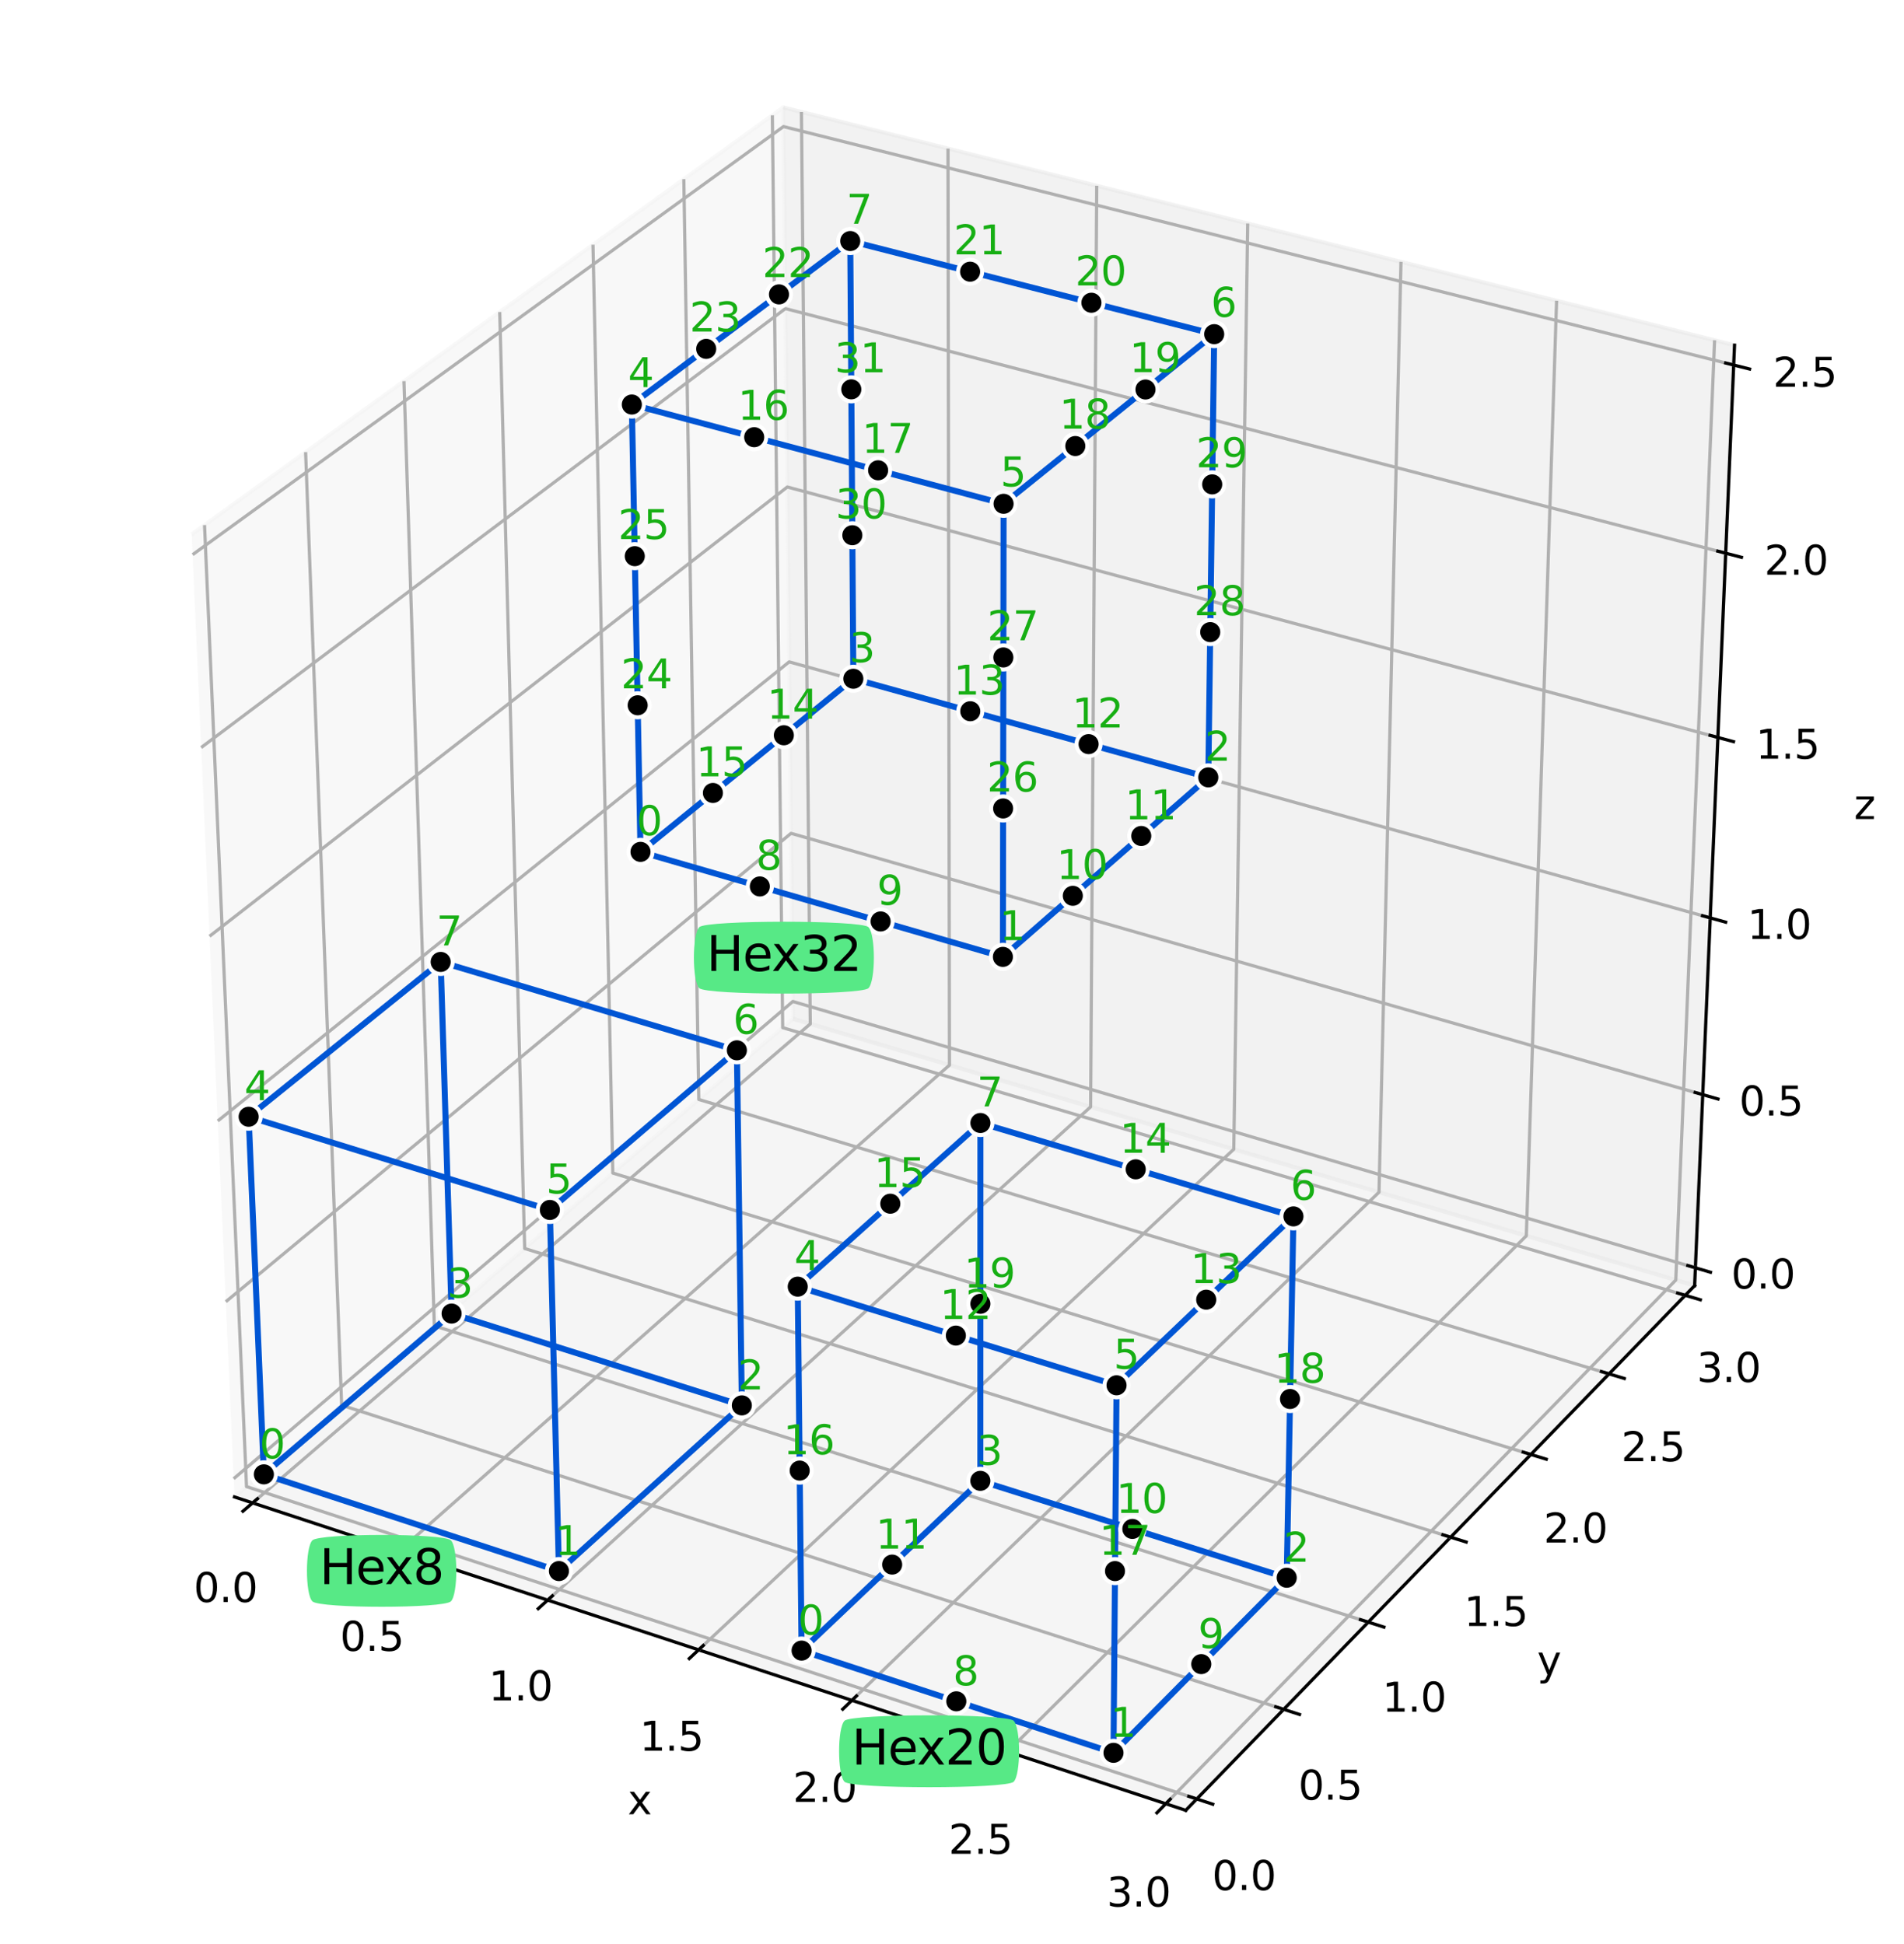 <?xml version="1.0" encoding="utf-8" standalone="no"?>
<!DOCTYPE svg PUBLIC "-//W3C//DTD SVG 1.1//EN"
  "http://www.w3.org/Graphics/SVG/1.1/DTD/svg11.dtd">
<svg xmlns:xlink="http://www.w3.org/1999/xlink" width="474.68pt" height="484.681pt" viewBox="0 0 474.68 484.681" xmlns="http://www.w3.org/2000/svg" version="1.1">
 <defs>
  <style type="text/css">*{stroke-linejoin: round; stroke-linecap: butt}</style>
 </defs>
 <g id="figure_1">
  <g id="patch_1">
   <path d="M 0 484.681 
L 474.68 484.681 
L 474.68 0 
L 0 0 
z
" style="fill: #ffffff"/>
  </g>
  <g id="patch_2">
   <path d="M 7.2 467.474 
L 467.474 467.474 
L 467.474 7.2 
L 7.2 7.2 
z
" style="fill: #ffffff"/>
  </g>
  <g id="pane3d_1">
   <g id="patch_3">
    <path d="M 58.453 373.267 
L 197.705 254.043 
L 195.273 26.779 
L 47.791 133.234 
" style="fill: #f2f2f2; opacity: 0.5; stroke: #f2f2f2; stroke-linejoin: miter"/>
   </g>
  </g>
  <g id="pane3d_2">
   <g id="patch_4">
    <path d="M 197.705 254.043 
L 422.482 320.58 
L 432.426 86.075 
L 195.273 26.779 
" style="fill: #e6e6e6; opacity: 0.5; stroke: #e6e6e6; stroke-linejoin: miter"/>
   </g>
  </g>
  <g id="pane3d_3">
   <g id="patch_5">
    <path d="M 58.453 373.267 
L 295.611 451.411 
L 422.482 320.58 
L 197.705 254.043 
" style="fill: #ececec; opacity: 0.5; stroke: #ececec; stroke-linejoin: miter"/>
   </g>
  </g>
  <g id="axis3d_1">
   <g id="line2d_1">
    <path d="M 58.453 373.267 
L 295.611 451.411 
" style="fill: none; stroke: #000000; stroke-width: 0.8; stroke-linecap: square"/>
   </g>
   <g id="text_1">
    <!-- x -->
    <g transform="translate(156.491 452.391)scale(0.1 -0.1)">
     <defs>
      <path id="DejaVuSans-78" d="M 3513 3500 
L 2247 1797 
L 3578 0 
L 2900 0 
L 1881 1375 
L 863 0 
L 184 0 
L 1544 1831 
L 300 3500 
L 978 3500 
L 1906 2253 
L 2834 3500 
L 3513 3500 
z
" transform="scale(0.016)"/>
     </defs>
     <use xlink:href="#DejaVuSans-78"/>
    </g>
   </g>
   <g id="Line3DCollection_1">
    <path d="M 62.977 374.758 
L 202.008 255.317 
L 199.803 27.911 
" style="fill: none; stroke: #b0b0b0; stroke-width: 0.8"/>
    <path d="M 99.476 386.784 
L 236.706 265.588 
L 236.34 37.047 
" style="fill: none; stroke: #b0b0b0; stroke-width: 0.8"/>
    <path d="M 136.536 398.995 
L 271.896 276.005 
L 273.423 46.319 
" style="fill: none; stroke: #b0b0b0; stroke-width: 0.8"/>
    <path d="M 174.168 411.395 
L 307.588 286.57 
L 311.063 55.73 
" style="fill: none; stroke: #b0b0b0; stroke-width: 0.8"/>
    <path d="M 212.386 423.988 
L 343.793 297.287 
L 349.274 65.285 
" style="fill: none; stroke: #b0b0b0; stroke-width: 0.8"/>
    <path d="M 251.205 436.779 
L 380.522 308.159 
L 388.068 74.984 
" style="fill: none; stroke: #b0b0b0; stroke-width: 0.8"/>
    <path d="M 290.637 449.772 
L 417.786 319.19 
L 427.459 84.834 
" style="fill: none; stroke: #b0b0b0; stroke-width: 0.8"/>
   </g>
   <g id="xtick_1">
    <g id="line2d_2">
     <path d="M 64.179 373.725 
L 60.567 376.828 
" style="fill: none; stroke: #000000; stroke-width: 0.8; stroke-linecap: square"/>
    </g>
    <g id="text_2">
     <!-- 0.0 -->
     <g transform="translate(48.274 399.471)scale(0.1 -0.1)">
      <defs>
       <path id="DejaVuSans-30" d="M 2034 4250 
Q 1547 4250 1301 3770 
Q 1056 3291 1056 2328 
Q 1056 1369 1301 889 
Q 1547 409 2034 409 
Q 2525 409 2770 889 
Q 3016 1369 3016 2328 
Q 3016 3291 2770 3770 
Q 2525 4250 2034 4250 
z
M 2034 4750 
Q 2819 4750 3233 4129 
Q 3647 3509 3647 2328 
Q 3647 1150 3233 529 
Q 2819 -91 2034 -91 
Q 1250 -91 836 529 
Q 422 1150 422 2328 
Q 422 3509 836 4129 
Q 1250 4750 2034 4750 
z
" transform="scale(0.016)"/>
       <path id="DejaVuSans-2e" d="M 684 794 
L 1344 794 
L 1344 0 
L 684 0 
L 684 794 
z
" transform="scale(0.016)"/>
      </defs>
      <use xlink:href="#DejaVuSans-30"/>
      <use xlink:href="#DejaVuSans-2e" x="63.623"/>
      <use xlink:href="#DejaVuSans-30" x="95.41"/>
     </g>
    </g>
   </g>
   <g id="xtick_2">
    <g id="line2d_3">
     <path d="M 100.664 385.736 
L 97.097 388.886 
" style="fill: none; stroke: #000000; stroke-width: 0.8; stroke-linecap: square"/>
    </g>
    <g id="text_3">
     <!-- 0.5 -->
     <g transform="translate(84.77 411.644)scale(0.1 -0.1)">
      <defs>
       <path id="DejaVuSans-35" d="M 691 4666 
L 3169 4666 
L 3169 4134 
L 1269 4134 
L 1269 2991 
Q 1406 3038 1543 3061 
Q 1681 3084 1819 3084 
Q 2600 3084 3056 2656 
Q 3513 2228 3513 1497 
Q 3513 744 3044 326 
Q 2575 -91 1722 -91 
Q 1428 -91 1123 -41 
Q 819 9 494 109 
L 494 744 
Q 775 591 1075 516 
Q 1375 441 1709 441 
Q 2250 441 2565 725 
Q 2881 1009 2881 1497 
Q 2881 1984 2565 2268 
Q 2250 2553 1709 2553 
Q 1456 2553 1204 2497 
Q 953 2441 691 2322 
L 691 4666 
z
" transform="scale(0.016)"/>
      </defs>
      <use xlink:href="#DejaVuSans-30"/>
      <use xlink:href="#DejaVuSans-2e" x="63.623"/>
      <use xlink:href="#DejaVuSans-35" x="95.41"/>
     </g>
    </g>
   </g>
   <g id="xtick_3">
    <g id="line2d_4">
     <path d="M 137.708 397.93 
L 134.187 401.129 
" style="fill: none; stroke: #000000; stroke-width: 0.8; stroke-linecap: square"/>
    </g>
    <g id="text_4">
     <!-- 1.0 -->
     <g transform="translate(121.827 424.004)scale(0.1 -0.1)">
      <defs>
       <path id="DejaVuSans-31" d="M 794 531 
L 1825 531 
L 1825 4091 
L 703 3866 
L 703 4441 
L 1819 4666 
L 2450 4666 
L 2450 531 
L 3481 531 
L 3481 0 
L 794 0 
L 794 531 
z
" transform="scale(0.016)"/>
      </defs>
      <use xlink:href="#DejaVuSans-31"/>
      <use xlink:href="#DejaVuSans-2e" x="63.623"/>
      <use xlink:href="#DejaVuSans-30" x="95.41"/>
     </g>
    </g>
   </g>
   <g id="xtick_4">
    <g id="line2d_5">
     <path d="M 175.324 410.314 
L 171.851 413.562 
" style="fill: none; stroke: #000000; stroke-width: 0.8; stroke-linecap: square"/>
    </g>
    <g id="text_5">
     <!-- 1.5 -->
     <g transform="translate(159.457 436.555)scale(0.1 -0.1)">
      <use xlink:href="#DejaVuSans-31"/>
      <use xlink:href="#DejaVuSans-2e" x="63.623"/>
      <use xlink:href="#DejaVuSans-35" x="95.41"/>
     </g>
    </g>
   </g>
   <g id="xtick_5">
    <g id="line2d_6">
     <path d="M 213.525 422.89 
L 210.103 426.189 
" style="fill: none; stroke: #000000; stroke-width: 0.8; stroke-linecap: square"/>
    </g>
    <g id="text_6">
     <!-- 2.0 -->
     <g transform="translate(197.674 449.302)scale(0.1 -0.1)">
      <defs>
       <path id="DejaVuSans-32" d="M 1228 531 
L 3431 531 
L 3431 0 
L 469 0 
L 469 531 
Q 828 903 1448 1529 
Q 2069 2156 2228 2338 
Q 2531 2678 2651 2914 
Q 2772 3150 2772 3378 
Q 2772 3750 2511 3984 
Q 2250 4219 1831 4219 
Q 1534 4219 1204 4116 
Q 875 4013 500 3803 
L 500 4441 
Q 881 4594 1212 4672 
Q 1544 4750 1819 4750 
Q 2544 4750 2975 4387 
Q 3406 4025 3406 3419 
Q 3406 3131 3298 2873 
Q 3191 2616 2906 2266 
Q 2828 2175 2409 1742 
Q 1991 1309 1228 531 
z
" transform="scale(0.016)"/>
      </defs>
      <use xlink:href="#DejaVuSans-32"/>
      <use xlink:href="#DejaVuSans-2e" x="63.623"/>
      <use xlink:href="#DejaVuSans-30" x="95.41"/>
     </g>
    </g>
   </g>
   <g id="xtick_6">
    <g id="line2d_7">
     <path d="M 252.326 435.663 
L 248.957 439.015 
" style="fill: none; stroke: #000000; stroke-width: 0.8; stroke-linecap: square"/>
    </g>
    <g id="text_7">
     <!-- 2.5 -->
     <g transform="translate(236.492 462.249)scale(0.1 -0.1)">
      <use xlink:href="#DejaVuSans-32"/>
      <use xlink:href="#DejaVuSans-2e" x="63.623"/>
      <use xlink:href="#DejaVuSans-35" x="95.41"/>
     </g>
    </g>
   </g>
   <g id="xtick_7">
    <g id="line2d_8">
     <path d="M 291.741 448.639 
L 288.426 452.043 
" style="fill: none; stroke: #000000; stroke-width: 0.8; stroke-linecap: square"/>
    </g>
    <g id="text_8">
     <!-- 3.0 -->
     <g transform="translate(275.926 475.402)scale(0.1 -0.1)">
      <defs>
       <path id="DejaVuSans-33" d="M 2597 2516 
Q 3050 2419 3304 2112 
Q 3559 1806 3559 1356 
Q 3559 666 3084 287 
Q 2609 -91 1734 -91 
Q 1441 -91 1130 -33 
Q 819 25 488 141 
L 488 750 
Q 750 597 1062 519 
Q 1375 441 1716 441 
Q 2309 441 2620 675 
Q 2931 909 2931 1356 
Q 2931 1769 2642 2001 
Q 2353 2234 1838 2234 
L 1294 2234 
L 1294 2753 
L 1863 2753 
Q 2328 2753 2575 2939 
Q 2822 3125 2822 3475 
Q 2822 3834 2567 4026 
Q 2313 4219 1838 4219 
Q 1578 4219 1281 4162 
Q 984 4106 628 3988 
L 628 4550 
Q 988 4650 1302 4700 
Q 1616 4750 1894 4750 
Q 2613 4750 3031 4423 
Q 3450 4097 3450 3541 
Q 3450 3153 3228 2886 
Q 3006 2619 2597 2516 
z
" transform="scale(0.016)"/>
      </defs>
      <use xlink:href="#DejaVuSans-33"/>
      <use xlink:href="#DejaVuSans-2e" x="63.623"/>
      <use xlink:href="#DejaVuSans-30" x="95.41"/>
     </g>
    </g>
   </g>
  </g>
  <g id="axis3d_2">
   <g id="line2d_9">
    <path d="M 422.482 320.58 
L 295.611 451.411 
" style="fill: none; stroke: #000000; stroke-width: 0.8; stroke-linecap: square"/>
   </g>
   <g id="text_9">
    <!-- y -->
    <g transform="translate(383.217 417.667)scale(0.1 -0.1)">
     <defs>
      <path id="DejaVuSans-79" d="M 2059 -325 
Q 1816 -950 1584 -1140 
Q 1353 -1331 966 -1331 
L 506 -1331 
L 506 -850 
L 844 -850 
Q 1081 -850 1212 -737 
Q 1344 -625 1503 -206 
L 1606 56 
L 191 3500 
L 800 3500 
L 1894 763 
L 2988 3500 
L 3597 3500 
L 2059 -325 
z
" transform="scale(0.016)"/>
     </defs>
     <use xlink:href="#DejaVuSans-79"/>
    </g>
   </g>
   <g id="Line3DCollection_2">
    <path d="M 50.99 130.925 
L 61.461 370.692 
L 298.361 448.574 
" style="fill: none; stroke: #b0b0b0; stroke-width: 0.8"/>
    <path d="M 76.19 112.735 
L 85.173 350.39 
L 320.029 426.23 
" style="fill: none; stroke: #b0b0b0; stroke-width: 0.8"/>
    <path d="M 100.713 95.034 
L 108.283 330.604 
L 341.119 404.482 
" style="fill: none; stroke: #b0b0b0; stroke-width: 0.8"/>
    <path d="M 124.586 77.802 
L 130.811 311.316 
L 361.654 383.306 
" style="fill: none; stroke: #b0b0b0; stroke-width: 0.8"/>
    <path d="M 147.835 61.021 
L 152.781 292.506 
L 381.656 362.68 
" style="fill: none; stroke: #b0b0b0; stroke-width: 0.8"/>
    <path d="M 170.483 44.673 
L 174.213 274.156 
L 401.146 342.582 
" style="fill: none; stroke: #b0b0b0; stroke-width: 0.8"/>
    <path d="M 192.554 28.742 
L 195.126 256.251 
L 420.142 322.994 
" style="fill: none; stroke: #b0b0b0; stroke-width: 0.8"/>
   </g>
   <g id="xtick_8">
    <g id="line2d_10">
     <path d="M 296.373 447.921 
L 302.342 449.883 
" style="fill: none; stroke: #000000; stroke-width: 0.8; stroke-linecap: square"/>
    </g>
    <g id="text_10">
     <!-- 0.0 -->
     <g transform="translate(302.181 471.289)scale(0.1 -0.1)">
      <use xlink:href="#DejaVuSans-30"/>
      <use xlink:href="#DejaVuSans-2e" x="63.623"/>
      <use xlink:href="#DejaVuSans-30" x="95.41"/>
     </g>
    </g>
   </g>
   <g id="xtick_9">
    <g id="line2d_11">
     <path d="M 318.059 425.594 
L 323.973 427.504 
" style="fill: none; stroke: #000000; stroke-width: 0.8; stroke-linecap: square"/>
    </g>
    <g id="text_11">
     <!-- 0.5 -->
     <g transform="translate(323.682 448.749)scale(0.1 -0.1)">
      <use xlink:href="#DejaVuSans-30"/>
      <use xlink:href="#DejaVuSans-2e" x="63.623"/>
      <use xlink:href="#DejaVuSans-35" x="95.41"/>
     </g>
    </g>
   </g>
   <g id="xtick_10">
    <g id="line2d_12">
     <path d="M 339.167 403.863 
L 345.026 405.722 
" style="fill: none; stroke: #000000; stroke-width: 0.8; stroke-linecap: square"/>
    </g>
    <g id="text_12">
     <!-- 1.0 -->
     <g transform="translate(344.61 426.81)scale(0.1 -0.1)">
      <use xlink:href="#DejaVuSans-31"/>
      <use xlink:href="#DejaVuSans-2e" x="63.623"/>
      <use xlink:href="#DejaVuSans-30" x="95.41"/>
     </g>
    </g>
   </g>
   <g id="xtick_11">
    <g id="line2d_13">
     <path d="M 359.721 382.703 
L 365.526 384.514 
" style="fill: none; stroke: #000000; stroke-width: 0.8; stroke-linecap: square"/>
    </g>
    <g id="text_13">
     <!-- 1.5 -->
     <g transform="translate(364.988 405.447)scale(0.1 -0.1)">
      <use xlink:href="#DejaVuSans-31"/>
      <use xlink:href="#DejaVuSans-2e" x="63.623"/>
      <use xlink:href="#DejaVuSans-35" x="95.41"/>
     </g>
    </g>
   </g>
   <g id="xtick_12">
    <g id="line2d_14">
     <path d="M 379.74 362.092 
L 385.493 363.856 
" style="fill: none; stroke: #000000; stroke-width: 0.8; stroke-linecap: square"/>
    </g>
    <g id="text_14">
     <!-- 2.0 -->
     <g transform="translate(384.836 384.639)scale(0.1 -0.1)">
      <use xlink:href="#DejaVuSans-32"/>
      <use xlink:href="#DejaVuSans-2e" x="63.623"/>
      <use xlink:href="#DejaVuSans-30" x="95.41"/>
     </g>
    </g>
   </g>
   <g id="xtick_13">
    <g id="line2d_15">
     <path d="M 399.247 342.01 
L 404.947 343.729 
" style="fill: none; stroke: #000000; stroke-width: 0.8; stroke-linecap: square"/>
    </g>
    <g id="text_15">
     <!-- 2.5 -->
     <g transform="translate(404.176 364.365)scale(0.1 -0.1)">
      <use xlink:href="#DejaVuSans-32"/>
      <use xlink:href="#DejaVuSans-2e" x="63.623"/>
      <use xlink:href="#DejaVuSans-35" x="95.41"/>
     </g>
    </g>
   </g>
   <g id="xtick_14">
    <g id="line2d_16">
     <path d="M 418.26 322.435 
L 423.909 324.111 
" style="fill: none; stroke: #000000; stroke-width: 0.8; stroke-linecap: square"/>
    </g>
    <g id="text_16">
     <!-- 3.0 -->
     <g transform="translate(423.027 344.603)scale(0.1 -0.1)">
      <use xlink:href="#DejaVuSans-33"/>
      <use xlink:href="#DejaVuSans-2e" x="63.623"/>
      <use xlink:href="#DejaVuSans-30" x="95.41"/>
     </g>
    </g>
   </g>
  </g>
  <g id="axis3d_3">
   <g id="line2d_17">
    <path d="M 422.482 320.58 
L 432.426 86.075 
" style="fill: none; stroke: #000000; stroke-width: 0.8; stroke-linecap: square"/>
   </g>
   <g id="text_17">
    <!-- z -->
    <g transform="translate(462.232 204.228)scale(0.1 -0.1)">
     <defs>
      <path id="DejaVuSans-7a" d="M 353 3500 
L 3084 3500 
L 3084 2975 
L 922 459 
L 3084 459 
L 3084 0 
L 275 0 
L 275 525 
L 2438 3041 
L 353 3041 
L 353 3500 
z
" transform="scale(0.016)"/>
     </defs>
     <use xlink:href="#DejaVuSans-7a"/>
    </g>
   </g>
   <g id="Line3DCollection_3">
    <path d="M 422.671 316.132 
L 197.658 249.722 
L 58.251 368.723 
" style="fill: none; stroke: #b0b0b0; stroke-width: 0.8"/>
    <path d="M 424.502 272.951 
L 197.21 207.795 
L 56.291 324.59 
" style="fill: none; stroke: #b0b0b0; stroke-width: 0.8"/>
    <path d="M 426.371 228.877 
L 196.752 165.041 
L 54.289 279.513 
" style="fill: none; stroke: #b0b0b0; stroke-width: 0.8"/>
    <path d="M 428.278 183.884 
L 196.286 121.434 
L 52.243 233.461 
" style="fill: none; stroke: #b0b0b0; stroke-width: 0.8"/>
    <path d="M 430.226 137.942 
L 195.81 76.949 
L 50.153 186.403 
" style="fill: none; stroke: #b0b0b0; stroke-width: 0.8"/>
    <path d="M 432.216 91.021 
L 195.325 31.56 
L 48.016 138.305 
" style="fill: none; stroke: #b0b0b0; stroke-width: 0.8"/>
   </g>
   <g id="xtick_15">
    <g id="line2d_18">
     <path d="M 420.789 315.577 
L 426.438 317.244 
" style="fill: none; stroke: #000000; stroke-width: 0.8; stroke-linecap: square"/>
    </g>
    <g id="text_18">
     <!-- 0.0 -->
     <g transform="translate(431.59 321.296)scale(0.1 -0.1)">
      <use xlink:href="#DejaVuSans-30"/>
      <use xlink:href="#DejaVuSans-2e" x="63.623"/>
      <use xlink:href="#DejaVuSans-30" x="95.41"/>
     </g>
    </g>
   </g>
   <g id="xtick_16">
    <g id="line2d_19">
     <path d="M 422.6 272.406 
L 428.309 274.042 
" style="fill: none; stroke: #000000; stroke-width: 0.8; stroke-linecap: square"/>
    </g>
    <g id="text_19">
     <!-- 0.5 -->
     <g transform="translate(433.59 278.159)scale(0.1 -0.1)">
      <use xlink:href="#DejaVuSans-30"/>
      <use xlink:href="#DejaVuSans-2e" x="63.623"/>
      <use xlink:href="#DejaVuSans-35" x="95.41"/>
     </g>
    </g>
   </g>
   <g id="xtick_17">
    <g id="line2d_20">
     <path d="M 424.449 228.343 
L 430.219 229.947 
" style="fill: none; stroke: #000000; stroke-width: 0.8; stroke-linecap: square"/>
    </g>
    <g id="text_20">
     <!-- 1.0 -->
     <g transform="translate(435.632 234.133)scale(0.1 -0.1)">
      <use xlink:href="#DejaVuSans-31"/>
      <use xlink:href="#DejaVuSans-2e" x="63.623"/>
      <use xlink:href="#DejaVuSans-30" x="95.41"/>
     </g>
    </g>
   </g>
   <g id="xtick_18">
    <g id="line2d_21">
     <path d="M 426.336 183.361 
L 432.168 184.931 
" style="fill: none; stroke: #000000; stroke-width: 0.8; stroke-linecap: square"/>
    </g>
    <g id="text_21">
     <!-- 1.5 -->
     <g transform="translate(437.716 189.19)scale(0.1 -0.1)">
      <use xlink:href="#DejaVuSans-31"/>
      <use xlink:href="#DejaVuSans-2e" x="63.623"/>
      <use xlink:href="#DejaVuSans-35" x="95.41"/>
     </g>
    </g>
   </g>
   <g id="xtick_19">
    <g id="line2d_22">
     <path d="M 428.263 137.431 
L 434.159 138.965 
" style="fill: none; stroke: #000000; stroke-width: 0.8; stroke-linecap: square"/>
    </g>
    <g id="text_22">
     <!-- 2.0 -->
     <g transform="translate(439.843 143.3)scale(0.1 -0.1)">
      <use xlink:href="#DejaVuSans-32"/>
      <use xlink:href="#DejaVuSans-2e" x="63.623"/>
      <use xlink:href="#DejaVuSans-30" x="95.41"/>
     </g>
    </g>
   </g>
   <g id="xtick_20">
    <g id="line2d_23">
     <path d="M 430.231 90.522 
L 436.192 92.019 
" style="fill: none; stroke: #000000; stroke-width: 0.8; stroke-linecap: square"/>
    </g>
    <g id="text_23">
     <!-- 2.5 -->
     <g transform="translate(442.016 96.434)scale(0.1 -0.1)">
      <use xlink:href="#DejaVuSans-32"/>
      <use xlink:href="#DejaVuSans-2e" x="63.623"/>
      <use xlink:href="#DejaVuSans-35" x="95.41"/>
     </g>
    </g>
   </g>
  </g>
  <g id="axes_1">
   <g id="line2d_24">
    <path d="M 65.787 367.636 
L 139.348 391.751 
" clip-path="url(#pf3d668c225)" style="fill: none; stroke: #0055d4; stroke-width: 1.5; stroke-linecap: square"/>
   </g>
   <g id="line2d_25">
    <path d="M 139.348 391.751 
L 184.948 350.439 
" clip-path="url(#pf3d668c225)" style="fill: none; stroke: #0055d4; stroke-width: 1.5; stroke-linecap: square"/>
   </g>
   <g id="line2d_26">
    <path d="M 184.948 350.439 
L 112.591 327.546 
" clip-path="url(#pf3d668c225)" style="fill: none; stroke: #0055d4; stroke-width: 1.5; stroke-linecap: square"/>
   </g>
   <g id="line2d_27">
    <path d="M 112.591 327.546 
L 65.787 367.636 
" clip-path="url(#pf3d668c225)" style="fill: none; stroke: #0055d4; stroke-width: 1.5; stroke-linecap: square"/>
   </g>
   <g id="line2d_28">
    <path d="M 61.988 278.465 
L 137.086 301.706 
" clip-path="url(#pf3d668c225)" style="fill: none; stroke: #0055d4; stroke-width: 1.5; stroke-linecap: square"/>
   </g>
   <g id="line2d_29">
    <path d="M 137.086 301.706 
L 183.709 261.9 
" clip-path="url(#pf3d668c225)" style="fill: none; stroke: #0055d4; stroke-width: 1.5; stroke-linecap: square"/>
   </g>
   <g id="line2d_30">
    <path d="M 183.709 261.9 
L 109.865 239.861 
" clip-path="url(#pf3d668c225)" style="fill: none; stroke: #0055d4; stroke-width: 1.5; stroke-linecap: square"/>
   </g>
   <g id="line2d_31">
    <path d="M 109.865 239.861 
L 61.988 278.465 
" clip-path="url(#pf3d668c225)" style="fill: none; stroke: #0055d4; stroke-width: 1.5; stroke-linecap: square"/>
   </g>
   <g id="line2d_32">
    <path d="M 65.787 367.636 
L 61.988 278.465 
" clip-path="url(#pf3d668c225)" style="fill: none; stroke: #0055d4; stroke-width: 1.5; stroke-linecap: square"/>
   </g>
   <g id="line2d_33">
    <path d="M 139.348 391.751 
L 137.086 301.706 
" clip-path="url(#pf3d668c225)" style="fill: none; stroke: #0055d4; stroke-width: 1.5; stroke-linecap: square"/>
   </g>
   <g id="line2d_34">
    <path d="M 184.948 350.439 
L 183.709 261.9 
" clip-path="url(#pf3d668c225)" style="fill: none; stroke: #0055d4; stroke-width: 1.5; stroke-linecap: square"/>
   </g>
   <g id="line2d_35">
    <path d="M 112.591 327.546 
L 109.865 239.861 
" clip-path="url(#pf3d668c225)" style="fill: none; stroke: #0055d4; stroke-width: 1.5; stroke-linecap: square"/>
   </g>
   <g id="line2d_36">
    <path d="M 199.841 411.582 
L 277.603 437.074 
" clip-path="url(#pf3d668c225)" style="fill: none; stroke: #0055d4; stroke-width: 1.5; stroke-linecap: square"/>
   </g>
   <g id="line2d_37">
    <path d="M 277.603 437.074 
L 320.788 393.416 
" clip-path="url(#pf3d668c225)" style="fill: none; stroke: #0055d4; stroke-width: 1.5; stroke-linecap: square"/>
   </g>
   <g id="line2d_38">
    <path d="M 320.788 393.416 
L 244.409 369.251 
" clip-path="url(#pf3d668c225)" style="fill: none; stroke: #0055d4; stroke-width: 1.5; stroke-linecap: square"/>
   </g>
   <g id="line2d_39">
    <path d="M 244.409 369.251 
L 199.841 411.582 
" clip-path="url(#pf3d668c225)" style="fill: none; stroke: #0055d4; stroke-width: 1.5; stroke-linecap: square"/>
   </g>
   <g id="line2d_40">
    <path d="M 198.88 320.831 
L 278.363 345.429 
" clip-path="url(#pf3d668c225)" style="fill: none; stroke: #0055d4; stroke-width: 1.5; stroke-linecap: square"/>
   </g>
   <g id="line2d_41">
    <path d="M 278.363 345.429 
L 322.466 303.312 
" clip-path="url(#pf3d668c225)" style="fill: none; stroke: #0055d4; stroke-width: 1.5; stroke-linecap: square"/>
   </g>
   <g id="line2d_42">
    <path d="M 322.466 303.312 
L 244.427 280.021 
" clip-path="url(#pf3d668c225)" style="fill: none; stroke: #0055d4; stroke-width: 1.5; stroke-linecap: square"/>
   </g>
   <g id="line2d_43">
    <path d="M 244.427 280.021 
L 198.88 320.831 
" clip-path="url(#pf3d668c225)" style="fill: none; stroke: #0055d4; stroke-width: 1.5; stroke-linecap: square"/>
   </g>
   <g id="line2d_44">
    <path d="M 199.841 411.582 
L 198.88 320.831 
" clip-path="url(#pf3d668c225)" style="fill: none; stroke: #0055d4; stroke-width: 1.5; stroke-linecap: square"/>
   </g>
   <g id="line2d_45">
    <path d="M 277.603 437.074 
L 278.363 345.429 
" clip-path="url(#pf3d668c225)" style="fill: none; stroke: #0055d4; stroke-width: 1.5; stroke-linecap: square"/>
   </g>
   <g id="line2d_46">
    <path d="M 320.788 393.416 
L 322.466 303.312 
" clip-path="url(#pf3d668c225)" style="fill: none; stroke: #0055d4; stroke-width: 1.5; stroke-linecap: square"/>
   </g>
   <g id="line2d_47">
    <path d="M 244.409 369.251 
L 244.427 280.021 
" clip-path="url(#pf3d668c225)" style="fill: none; stroke: #0055d4; stroke-width: 1.5; stroke-linecap: square"/>
   </g>
   <g id="line2d_48">
    <path d="M 159.684 212.419 
L 189.433 221.04 
L 250.03 238.602 
" clip-path="url(#pf3d668c225)" style="fill: none; stroke: #0055d4; stroke-width: 1.5; stroke-linecap: square"/>
   </g>
   <g id="line2d_49">
    <path d="M 250.03 238.602 
L 267.461 223.368 
L 301.241 193.846 
" clip-path="url(#pf3d668c225)" style="fill: none; stroke: #0055d4; stroke-width: 1.5; stroke-linecap: square"/>
   </g>
   <g id="line2d_50">
    <path d="M 301.241 193.846 
L 271.392 185.549 
L 212.745 169.248 
" clip-path="url(#pf3d668c225)" style="fill: none; stroke: #0055d4; stroke-width: 1.5; stroke-linecap: square"/>
   </g>
   <g id="line2d_51">
    <path d="M 212.745 169.248 
L 195.421 183.343 
L 159.684 212.419 
" clip-path="url(#pf3d668c225)" style="fill: none; stroke: #0055d4; stroke-width: 1.5; stroke-linecap: square"/>
   </g>
   <g id="line2d_52">
    <path d="M 157.522 100.871 
L 188.029 109.02 
L 250.2 125.627 
" clip-path="url(#pf3d668c225)" style="fill: none; stroke: #0055d4; stroke-width: 1.5; stroke-linecap: square"/>
   </g>
   <g id="line2d_53">
    <path d="M 250.2 125.627 
L 268.082 111.221 
L 302.708 83.325 
" clip-path="url(#pf3d668c225)" style="fill: none; stroke: #0055d4; stroke-width: 1.5; stroke-linecap: square"/>
   </g>
   <g id="line2d_54">
    <path d="M 302.708 83.325 
L 272.096 75.49 
L 211.976 60.104 
" clip-path="url(#pf3d668c225)" style="fill: none; stroke: #0055d4; stroke-width: 1.5; stroke-linecap: square"/>
   </g>
   <g id="line2d_55">
    <path d="M 211.976 60.104 
L 194.206 73.407 
L 157.522 100.871 
" clip-path="url(#pf3d668c225)" style="fill: none; stroke: #0055d4; stroke-width: 1.5; stroke-linecap: square"/>
   </g>
   <g id="line2d_56">
    <path d="M 159.684 212.419 
L 158.975 175.865 
L 157.522 100.871 
" clip-path="url(#pf3d668c225)" style="fill: none; stroke: #0055d4; stroke-width: 1.5; stroke-linecap: square"/>
   </g>
   <g id="line2d_57">
    <path d="M 250.03 238.602 
L 250.086 201.592 
L 250.2 125.627 
" clip-path="url(#pf3d668c225)" style="fill: none; stroke: #0055d4; stroke-width: 1.5; stroke-linecap: square"/>
   </g>
   <g id="line2d_58">
    <path d="M 301.241 193.846 
L 301.722 157.62 
L 302.708 83.325 
" clip-path="url(#pf3d668c225)" style="fill: none; stroke: #0055d4; stroke-width: 1.5; stroke-linecap: square"/>
   </g>
   <g id="line2d_59">
    <path d="M 212.745 169.248 
L 212.493 133.462 
L 211.976 60.104 
" clip-path="url(#pf3d668c225)" style="fill: none; stroke: #0055d4; stroke-width: 1.5; stroke-linecap: square"/>
   </g>
   <g id="line2d_60">
    <defs>
     <path id="m149ae5278e" d="M 0 3 
C 0.796 3 1.559 2.684 2.121 2.121 
C 2.684 1.559 3 0.796 3 0 
C 3 -0.796 2.684 -1.559 2.121 -2.121 
C 1.559 -2.684 0.796 -3 0 -3 
C -0.796 -3 -1.559 -2.684 -2.121 -2.121 
C -2.684 -1.559 -3 -0.796 -3 0 
C -3 0.796 -2.684 1.559 -2.121 2.121 
C -1.559 2.684 -0.796 3 0 3 
z
" style="stroke: #ffffff"/>
    </defs>
    <g>
     <use xlink:href="#m149ae5278e" x="65.787" y="367.636" style="stroke: #ffffff"/>
     <use xlink:href="#m149ae5278e" x="139.348" y="391.751" style="stroke: #ffffff"/>
     <use xlink:href="#m149ae5278e" x="184.948" y="350.439" style="stroke: #ffffff"/>
     <use xlink:href="#m149ae5278e" x="112.591" y="327.546" style="stroke: #ffffff"/>
     <use xlink:href="#m149ae5278e" x="61.988" y="278.465" style="stroke: #ffffff"/>
     <use xlink:href="#m149ae5278e" x="137.086" y="301.706" style="stroke: #ffffff"/>
     <use xlink:href="#m149ae5278e" x="183.709" y="261.9" style="stroke: #ffffff"/>
     <use xlink:href="#m149ae5278e" x="109.865" y="239.861" style="stroke: #ffffff"/>
     <use xlink:href="#m149ae5278e" x="199.841" y="411.582" style="stroke: #ffffff"/>
     <use xlink:href="#m149ae5278e" x="277.603" y="437.074" style="stroke: #ffffff"/>
     <use xlink:href="#m149ae5278e" x="320.788" y="393.416" style="stroke: #ffffff"/>
     <use xlink:href="#m149ae5278e" x="244.409" y="369.251" style="stroke: #ffffff"/>
     <use xlink:href="#m149ae5278e" x="198.88" y="320.831" style="stroke: #ffffff"/>
     <use xlink:href="#m149ae5278e" x="278.363" y="345.429" style="stroke: #ffffff"/>
     <use xlink:href="#m149ae5278e" x="322.466" y="303.312" style="stroke: #ffffff"/>
     <use xlink:href="#m149ae5278e" x="244.427" y="280.021" style="stroke: #ffffff"/>
     <use xlink:href="#m149ae5278e" x="238.418" y="424.228" style="stroke: #ffffff"/>
     <use xlink:href="#m149ae5278e" x="299.486" y="414.951" style="stroke: #ffffff"/>
     <use xlink:href="#m149ae5278e" x="282.307" y="381.242" style="stroke: #ffffff"/>
     <use xlink:href="#m149ae5278e" x="222.42" y="390.136" style="stroke: #ffffff"/>
     <use xlink:href="#m149ae5278e" x="238.304" y="333.032" style="stroke: #ffffff"/>
     <use xlink:href="#m149ae5278e" x="300.718" y="324.081" style="stroke: #ffffff"/>
     <use xlink:href="#m149ae5278e" x="283.143" y="291.576" style="stroke: #ffffff"/>
     <use xlink:href="#m149ae5278e" x="221.962" y="300.149" style="stroke: #ffffff"/>
     <use xlink:href="#m149ae5278e" x="199.365" y="366.699" style="stroke: #ffffff"/>
     <use xlink:href="#m149ae5278e" x="277.979" y="391.758" style="stroke: #ffffff"/>
     <use xlink:href="#m149ae5278e" x="321.618" y="348.848" style="stroke: #ffffff"/>
     <use xlink:href="#m149ae5278e" x="244.418" y="325.108" style="stroke: #ffffff"/>
     <use xlink:href="#m149ae5278e" x="159.684" y="212.419" style="stroke: #ffffff"/>
     <use xlink:href="#m149ae5278e" x="250.03" y="238.602" style="stroke: #ffffff"/>
     <use xlink:href="#m149ae5278e" x="301.241" y="193.846" style="stroke: #ffffff"/>
     <use xlink:href="#m149ae5278e" x="212.745" y="169.248" style="stroke: #ffffff"/>
     <use xlink:href="#m149ae5278e" x="157.522" y="100.871" style="stroke: #ffffff"/>
     <use xlink:href="#m149ae5278e" x="250.2" y="125.627" style="stroke: #ffffff"/>
     <use xlink:href="#m149ae5278e" x="302.708" y="83.325" style="stroke: #ffffff"/>
     <use xlink:href="#m149ae5278e" x="211.976" y="60.104" style="stroke: #ffffff"/>
     <use xlink:href="#m149ae5278e" x="189.433" y="221.04" style="stroke: #ffffff"/>
     <use xlink:href="#m149ae5278e" x="219.546" y="229.767" style="stroke: #ffffff"/>
     <use xlink:href="#m149ae5278e" x="267.461" y="223.368" style="stroke: #ffffff"/>
     <use xlink:href="#m149ae5278e" x="284.527" y="208.453" style="stroke: #ffffff"/>
     <use xlink:href="#m149ae5278e" x="271.392" y="185.549" style="stroke: #ffffff"/>
     <use xlink:href="#m149ae5278e" x="241.896" y="177.35" style="stroke: #ffffff"/>
     <use xlink:href="#m149ae5278e" x="195.421" y="183.343" style="stroke: #ffffff"/>
     <use xlink:href="#m149ae5278e" x="177.737" y="197.73" style="stroke: #ffffff"/>
     <use xlink:href="#m149ae5278e" x="188.029" y="109.02" style="stroke: #ffffff"/>
     <use xlink:href="#m149ae5278e" x="218.92" y="117.272" style="stroke: #ffffff"/>
     <use xlink:href="#m149ae5278e" x="268.082" y="111.221" style="stroke: #ffffff"/>
     <use xlink:href="#m149ae5278e" x="285.58" y="97.124" style="stroke: #ffffff"/>
     <use xlink:href="#m149ae5278e" x="272.096" y="75.49" style="stroke: #ffffff"/>
     <use xlink:href="#m149ae5278e" x="241.854" y="67.75" style="stroke: #ffffff"/>
     <use xlink:href="#m149ae5278e" x="194.206" y="73.407" style="stroke: #ffffff"/>
     <use xlink:href="#m149ae5278e" x="176.059" y="86.993" style="stroke: #ffffff"/>
     <use xlink:href="#m149ae5278e" x="158.975" y="175.865" style="stroke: #ffffff"/>
     <use xlink:href="#m149ae5278e" x="158.255" y="138.687" style="stroke: #ffffff"/>
     <use xlink:href="#m149ae5278e" x="250.086" y="201.592" style="stroke: #ffffff"/>
     <use xlink:href="#m149ae5278e" x="250.143" y="163.939" style="stroke: #ffffff"/>
     <use xlink:href="#m149ae5278e" x="301.722" y="157.62" style="stroke: #ffffff"/>
     <use xlink:href="#m149ae5278e" x="302.211" y="120.784" style="stroke: #ffffff"/>
     <use xlink:href="#m149ae5278e" x="212.493" y="133.462" style="stroke: #ffffff"/>
     <use xlink:href="#m149ae5278e" x="212.237" y="97.085" style="stroke: #ffffff"/>
    </g>
   </g>
   <g id="text_24">
    <!-- 0 -->
    <g style="fill: #17af14" transform="translate(64.669 363.647)scale(0.1 -0.1)">
     <use xlink:href="#DejaVuSans-30"/>
    </g>
   </g>
   <g id="text_25">
    <!-- 1 -->
    <g style="fill: #17af14" transform="translate(138.343 387.759)scale(0.1 -0.1)">
     <use xlink:href="#DejaVuSans-31"/>
    </g>
   </g>
   <g id="text_26">
    <!-- 2 -->
    <g style="fill: #17af14" transform="translate(183.936 346.453)scale(0.1 -0.1)">
     <use xlink:href="#DejaVuSans-32"/>
    </g>
   </g>
   <g id="text_27">
    <!-- 3 -->
    <g style="fill: #17af14" transform="translate(111.47 323.564)scale(0.1 -0.1)">
     <use xlink:href="#DejaVuSans-33"/>
    </g>
   </g>
   <g id="text_28">
    <!-- 4 -->
    <g style="fill: #17af14" transform="translate(60.911 274.337)scale(0.1 -0.1)">
     <defs>
      <path id="DejaVuSans-34" d="M 2419 4116 
L 825 1625 
L 2419 1625 
L 2419 4116 
z
M 2253 4666 
L 3047 4666 
L 3047 1625 
L 3713 1625 
L 3713 1100 
L 3047 1100 
L 3047 0 
L 2419 0 
L 2419 1100 
L 313 1100 
L 313 1709 
L 2253 4666 
z
" transform="scale(0.016)"/>
     </defs>
     <use xlink:href="#DejaVuSans-34"/>
    </g>
   </g>
   <g id="text_29">
    <!-- 5 -->
    <g style="fill: #17af14" transform="translate(136.126 297.573)scale(0.1 -0.1)">
     <use xlink:href="#DejaVuSans-35"/>
    </g>
   </g>
   <g id="text_30">
    <!-- 6 -->
    <g style="fill: #17af14" transform="translate(182.742 257.777)scale(0.1 -0.1)">
     <defs>
      <path id="DejaVuSans-36" d="M 2113 2584 
Q 1688 2584 1439 2293 
Q 1191 2003 1191 1497 
Q 1191 994 1439 701 
Q 1688 409 2113 409 
Q 2538 409 2786 701 
Q 3034 994 3034 1497 
Q 3034 2003 2786 2293 
Q 2538 2584 2113 2584 
z
M 3366 4563 
L 3366 3988 
Q 3128 4100 2886 4159 
Q 2644 4219 2406 4219 
Q 1781 4219 1451 3797 
Q 1122 3375 1075 2522 
Q 1259 2794 1537 2939 
Q 1816 3084 2150 3084 
Q 2853 3084 3261 2657 
Q 3669 2231 3669 1497 
Q 3669 778 3244 343 
Q 2819 -91 2113 -91 
Q 1303 -91 875 529 
Q 447 1150 447 2328 
Q 447 3434 972 4092 
Q 1497 4750 2381 4750 
Q 2619 4750 2861 4703 
Q 3103 4656 3366 4563 
z
" transform="scale(0.016)"/>
     </defs>
     <use xlink:href="#DejaVuSans-36"/>
    </g>
   </g>
   <g id="text_31">
    <!-- 7 -->
    <g style="fill: #17af14" transform="translate(108.784 235.745)scale(0.1 -0.1)">
     <defs>
      <path id="DejaVuSans-37" d="M 525 4666 
L 3525 4666 
L 3525 4397 
L 1831 0 
L 1172 0 
L 2766 4134 
L 525 4134 
L 525 4666 
z
" transform="scale(0.016)"/>
     </defs>
     <use xlink:href="#DejaVuSans-37"/>
    </g>
   </g>
   <g id="text_32">
    <!-- 0 -->
    <g style="fill: #17af14" transform="translate(198.93 407.589)scale(0.1 -0.1)">
     <use xlink:href="#DejaVuSans-30"/>
    </g>
   </g>
   <g id="text_33">
    <!-- 1 -->
    <g style="fill: #17af14" transform="translate(276.816 433.08)scale(0.1 -0.1)">
     <use xlink:href="#DejaVuSans-31"/>
    </g>
   </g>
   <g id="text_34">
    <!-- 2 -->
    <g style="fill: #17af14" transform="translate(319.985 389.425)scale(0.1 -0.1)">
     <use xlink:href="#DejaVuSans-32"/>
    </g>
   </g>
   <g id="text_35">
    <!-- 3 -->
    <g style="fill: #17af14" transform="translate(243.487 365.263)scale(0.1 -0.1)">
     <use xlink:href="#DejaVuSans-33"/>
    </g>
   </g>
   <g id="text_36">
    <!-- 4 -->
    <g style="fill: #17af14" transform="translate(198.018 316.692)scale(0.1 -0.1)">
     <use xlink:href="#DejaVuSans-34"/>
    </g>
   </g>
   <g id="text_37">
    <!-- 5 -->
    <g style="fill: #17af14" transform="translate(277.631 341.286)scale(0.1 -0.1)">
     <use xlink:href="#DejaVuSans-35"/>
    </g>
   </g>
   <g id="text_38">
    <!-- 6 -->
    <g style="fill: #17af14" transform="translate(321.717 299.178)scale(0.1 -0.1)">
     <use xlink:href="#DejaVuSans-36"/>
    </g>
   </g>
   <g id="text_39">
    <!-- 7 -->
    <g style="fill: #17af14" transform="translate(243.554 275.893)scale(0.1 -0.1)">
     <use xlink:href="#DejaVuSans-37"/>
    </g>
   </g>
   <g id="text_40">
    <!-- 8 -->
    <g style="fill: #17af14" transform="translate(237.568 420.234)scale(0.1 -0.1)">
     <defs>
      <path id="DejaVuSans-38" d="M 2034 2216 
Q 1584 2216 1326 1975 
Q 1069 1734 1069 1313 
Q 1069 891 1326 650 
Q 1584 409 2034 409 
Q 2484 409 2743 651 
Q 3003 894 3003 1313 
Q 3003 1734 2745 1975 
Q 2488 2216 2034 2216 
z
M 1403 2484 
Q 997 2584 770 2862 
Q 544 3141 544 3541 
Q 544 4100 942 4425 
Q 1341 4750 2034 4750 
Q 2731 4750 3128 4425 
Q 3525 4100 3525 3541 
Q 3525 3141 3298 2862 
Q 3072 2584 2669 2484 
Q 3125 2378 3379 2068 
Q 3634 1759 3634 1313 
Q 3634 634 3220 271 
Q 2806 -91 2034 -91 
Q 1263 -91 848 271 
Q 434 634 434 1313 
Q 434 1759 690 2068 
Q 947 2378 1403 2484 
z
M 1172 3481 
Q 1172 3119 1398 2916 
Q 1625 2713 2034 2713 
Q 2441 2713 2670 2916 
Q 2900 3119 2900 3481 
Q 2900 3844 2670 4047 
Q 2441 4250 2034 4250 
Q 1625 4250 1398 4047 
Q 1172 3844 1172 3481 
z
" transform="scale(0.016)"/>
     </defs>
     <use xlink:href="#DejaVuSans-38"/>
    </g>
   </g>
   <g id="text_41">
    <!-- 9 -->
    <g style="fill: #17af14" transform="translate(298.692 410.958)scale(0.1 -0.1)">
     <defs>
      <path id="DejaVuSans-39" d="M 703 97 
L 703 672 
Q 941 559 1184 500 
Q 1428 441 1663 441 
Q 2288 441 2617 861 
Q 2947 1281 2994 2138 
Q 2813 1869 2534 1725 
Q 2256 1581 1919 1581 
Q 1219 1581 811 2004 
Q 403 2428 403 3163 
Q 403 3881 828 4315 
Q 1253 4750 1959 4750 
Q 2769 4750 3195 4129 
Q 3622 3509 3622 2328 
Q 3622 1225 3098 567 
Q 2575 -91 1691 -91 
Q 1453 -91 1209 -44 
Q 966 3 703 97 
z
M 1959 2075 
Q 2384 2075 2632 2365 
Q 2881 2656 2881 3163 
Q 2881 3666 2632 3958 
Q 2384 4250 1959 4250 
Q 1534 4250 1286 3958 
Q 1038 3666 1038 3163 
Q 1038 2656 1286 2365 
Q 1534 2075 1959 2075 
z
" transform="scale(0.016)"/>
     </defs>
     <use xlink:href="#DejaVuSans-39"/>
    </g>
   </g>
   <g id="text_42">
    <!-- 10 -->
    <g style="fill: #17af14" transform="translate(278.263 377.252)scale(0.1 -0.1)">
     <use xlink:href="#DejaVuSans-31"/>
     <use xlink:href="#DejaVuSans-30" x="63.623"/>
    </g>
   </g>
   <g id="text_43">
    <!-- 11 -->
    <g style="fill: #17af14" transform="translate(218.323 386.145)scale(0.1 -0.1)">
     <use xlink:href="#DejaVuSans-31"/>
     <use xlink:href="#DejaVuSans-31" x="63.623"/>
    </g>
   </g>
   <g id="text_44">
    <!-- 12 -->
    <g style="fill: #17af14" transform="translate(234.325 328.891)scale(0.1 -0.1)">
     <use xlink:href="#DejaVuSans-31"/>
     <use xlink:href="#DejaVuSans-32" x="63.623"/>
    </g>
   </g>
   <g id="text_45">
    <!-- 13 -->
    <g style="fill: #17af14" transform="translate(296.796 319.942)scale(0.1 -0.1)">
     <use xlink:href="#DejaVuSans-31"/>
     <use xlink:href="#DejaVuSans-33" x="63.623"/>
    </g>
   </g>
   <g id="text_46">
    <!-- 14 -->
    <g style="fill: #17af14" transform="translate(279.15 287.445)scale(0.1 -0.1)">
     <use xlink:href="#DejaVuSans-31"/>
     <use xlink:href="#DejaVuSans-34" x="63.623"/>
    </g>
   </g>
   <g id="text_47">
    <!-- 15 -->
    <g style="fill: #17af14" transform="translate(217.914 296.016)scale(0.1 -0.1)">
     <use xlink:href="#DejaVuSans-31"/>
     <use xlink:href="#DejaVuSans-35" x="63.623"/>
    </g>
   </g>
   <g id="text_48">
    <!-- 16 -->
    <g style="fill: #17af14" transform="translate(195.298 362.635)scale(0.1 -0.1)">
     <use xlink:href="#DejaVuSans-31"/>
     <use xlink:href="#DejaVuSans-36" x="63.623"/>
    </g>
   </g>
   <g id="text_49">
    <!-- 17 -->
    <g style="fill: #17af14" transform="translate(274.038 387.69)scale(0.1 -0.1)">
     <use xlink:href="#DejaVuSans-31"/>
     <use xlink:href="#DejaVuSans-37" x="63.623"/>
    </g>
   </g>
   <g id="text_50">
    <!-- 18 -->
    <g style="fill: #17af14" transform="translate(317.66 344.787)scale(0.1 -0.1)">
     <use xlink:href="#DejaVuSans-31"/>
     <use xlink:href="#DejaVuSans-38" x="63.623"/>
    </g>
   </g>
   <g id="text_51">
    <!-- 19 -->
    <g style="fill: #17af14" transform="translate(240.339 321.051)scale(0.1 -0.1)">
     <use xlink:href="#DejaVuSans-31"/>
     <use xlink:href="#DejaVuSans-39" x="63.623"/>
    </g>
   </g>
   <g id="text_52">
    <!-- 0 -->
    <g style="fill: #17af14" transform="translate(158.67 208.261)scale(0.1 -0.1)">
     <use xlink:href="#DejaVuSans-30"/>
    </g>
   </g>
   <g id="text_53">
    <!-- 1 -->
    <g style="fill: #17af14" transform="translate(249.156 234.434)scale(0.1 -0.1)">
     <use xlink:href="#DejaVuSans-31"/>
    </g>
   </g>
   <g id="text_54">
    <!-- 2 -->
    <g style="fill: #17af14" transform="translate(300.35 189.696)scale(0.1 -0.1)">
     <use xlink:href="#DejaVuSans-32"/>
    </g>
   </g>
   <g id="text_55">
    <!-- 3 -->
    <g style="fill: #17af14" transform="translate(211.721 165.108)scale(0.1 -0.1)">
     <use xlink:href="#DejaVuSans-33"/>
    </g>
   </g>
   <g id="text_56">
    <!-- 4 -->
    <g style="fill: #17af14" transform="translate(156.562 96.536)scale(0.1 -0.1)">
     <use xlink:href="#DejaVuSans-34"/>
    </g>
   </g>
   <g id="text_57">
    <!-- 5 -->
    <g style="fill: #17af14" transform="translate(249.387 121.277)scale(0.1 -0.1)">
     <use xlink:href="#DejaVuSans-35"/>
    </g>
   </g>
   <g id="text_58">
    <!-- 6 -->
    <g style="fill: #17af14" transform="translate(301.877 79)scale(0.1 -0.1)">
     <use xlink:href="#DejaVuSans-36"/>
    </g>
   </g>
   <g id="text_59">
    <!-- 7 -->
    <g style="fill: #17af14" transform="translate(211.005 55.795)scale(0.1 -0.1)">
     <use xlink:href="#DejaVuSans-37"/>
    </g>
   </g>
   <g id="text_60">
    <!-- 8 -->
    <g style="fill: #17af14" transform="translate(188.465 216.879)scale(0.1 -0.1)">
     <use xlink:href="#DejaVuSans-38"/>
    </g>
   </g>
   <g id="text_61">
    <!-- 9 -->
    <g style="fill: #17af14" transform="translate(218.624 225.603)scale(0.1 -0.1)">
     <use xlink:href="#DejaVuSans-39"/>
    </g>
   </g>
   <g id="text_62">
    <!-- 10 -->
    <g style="fill: #17af14" transform="translate(263.4 219.206)scale(0.1 -0.1)">
     <use xlink:href="#DejaVuSans-31"/>
     <use xlink:href="#DejaVuSans-30" x="63.623"/>
    </g>
   </g>
   <g id="text_63">
    <!-- 11 -->
    <g style="fill: #17af14" transform="translate(280.461 204.297)scale(0.1 -0.1)">
     <use xlink:href="#DejaVuSans-31"/>
     <use xlink:href="#DejaVuSans-31" x="63.623"/>
    </g>
   </g>
   <g id="text_64">
    <!-- 12 -->
    <g style="fill: #17af14" transform="translate(267.275 181.402)scale(0.1 -0.1)">
     <use xlink:href="#DejaVuSans-31"/>
     <use xlink:href="#DejaVuSans-32" x="63.623"/>
    </g>
   </g>
   <g id="text_65">
    <!-- 13 -->
    <g style="fill: #17af14" transform="translate(237.734 173.207)scale(0.1 -0.1)">
     <use xlink:href="#DejaVuSans-31"/>
     <use xlink:href="#DejaVuSans-33" x="63.623"/>
    </g>
   </g>
   <g id="text_66">
    <!-- 14 -->
    <g style="fill: #17af14" transform="translate(191.219 179.197)scale(0.1 -0.1)">
     <use xlink:href="#DejaVuSans-31"/>
     <use xlink:href="#DejaVuSans-34" x="63.623"/>
    </g>
   </g>
   <g id="text_67">
    <!-- 15 -->
    <g style="fill: #17af14" transform="translate(173.539 193.578)scale(0.1 -0.1)">
     <use xlink:href="#DejaVuSans-31"/>
     <use xlink:href="#DejaVuSans-35" x="63.623"/>
    </g>
   </g>
   <g id="text_68">
    <!-- 16 -->
    <g style="fill: #17af14" transform="translate(183.936 104.68)scale(0.1 -0.1)">
     <use xlink:href="#DejaVuSans-31"/>
     <use xlink:href="#DejaVuSans-36" x="63.623"/>
    </g>
   </g>
   <g id="text_69">
    <!-- 17 -->
    <g style="fill: #17af14" transform="translate(214.875 112.927)scale(0.1 -0.1)">
     <use xlink:href="#DejaVuSans-31"/>
     <use xlink:href="#DejaVuSans-37" x="63.623"/>
    </g>
   </g>
   <g id="text_70">
    <!-- 18 -->
    <g style="fill: #17af14" transform="translate(264.081 106.88)scale(0.1 -0.1)">
     <use xlink:href="#DejaVuSans-31"/>
     <use xlink:href="#DejaVuSans-38" x="63.623"/>
    </g>
   </g>
   <g id="text_71">
    <!-- 19 -->
    <g style="fill: #17af14" transform="translate(281.574 92.791)scale(0.1 -0.1)">
     <use xlink:href="#DejaVuSans-31"/>
     <use xlink:href="#DejaVuSans-39" x="63.623"/>
    </g>
   </g>
   <g id="text_72">
    <!-- 20 -->
    <g style="fill: #17af14" transform="translate(268.036 71.171)scale(0.1 -0.1)">
     <use xlink:href="#DejaVuSans-32"/>
     <use xlink:href="#DejaVuSans-30" x="63.623"/>
    </g>
   </g>
   <g id="text_73">
    <!-- 21 -->
    <g style="fill: #17af14" transform="translate(237.748 63.436)scale(0.1 -0.1)">
     <use xlink:href="#DejaVuSans-32"/>
     <use xlink:href="#DejaVuSans-31" x="63.623"/>
    </g>
   </g>
   <g id="text_74">
    <!-- 22 -->
    <g style="fill: #17af14" transform="translate(190.058 69.089)scale(0.1 -0.1)">
     <use xlink:href="#DejaVuSans-32"/>
     <use xlink:href="#DejaVuSans-32" x="63.623"/>
    </g>
   </g>
   <g id="text_75">
    <!-- 23 -->
    <g style="fill: #17af14" transform="translate(171.914 82.667)scale(0.1 -0.1)">
     <use xlink:href="#DejaVuSans-32"/>
     <use xlink:href="#DejaVuSans-33" x="63.623"/>
    </g>
   </g>
   <g id="text_76">
    <!-- 24 -->
    <g style="fill: #17af14" transform="translate(154.798 171.649)scale(0.1 -0.1)">
     <use xlink:href="#DejaVuSans-32"/>
     <use xlink:href="#DejaVuSans-34" x="63.623"/>
    </g>
   </g>
   <g id="text_77">
    <!-- 25 -->
    <g style="fill: #17af14" transform="translate(154.095 134.413)scale(0.1 -0.1)">
     <use xlink:href="#DejaVuSans-32"/>
     <use xlink:href="#DejaVuSans-35" x="63.623"/>
    </g>
   </g>
   <g id="text_78">
    <!-- 26 -->
    <g style="fill: #17af14" transform="translate(246.05 197.365)scale(0.1 -0.1)">
     <use xlink:href="#DejaVuSans-32"/>
     <use xlink:href="#DejaVuSans-36" x="63.623"/>
    </g>
   </g>
   <g id="text_79">
    <!-- 27 -->
    <g style="fill: #17af14" transform="translate(246.127 159.652)scale(0.1 -0.1)">
     <use xlink:href="#DejaVuSans-32"/>
     <use xlink:href="#DejaVuSans-37" x="63.623"/>
    </g>
   </g>
   <g id="text_80">
    <!-- 28 -->
    <g style="fill: #17af14" transform="translate(297.669 153.413)scale(0.1 -0.1)">
     <use xlink:href="#DejaVuSans-32"/>
     <use xlink:href="#DejaVuSans-38" x="63.623"/>
    </g>
   </g>
   <g id="text_81">
    <!-- 29 -->
    <g style="fill: #17af14" transform="translate(298.178 116.52)scale(0.1 -0.1)">
     <use xlink:href="#DejaVuSans-32"/>
     <use xlink:href="#DejaVuSans-39" x="63.623"/>
    </g>
   </g>
   <g id="text_82">
    <!-- 30 -->
    <g style="fill: #17af14" transform="translate(208.305 129.267)scale(0.1 -0.1)">
     <use xlink:href="#DejaVuSans-33"/>
     <use xlink:href="#DejaVuSans-30" x="63.623"/>
    </g>
   </g>
   <g id="text_83">
    <!-- 31 -->
    <g style="fill: #17af14" transform="translate(208.066 92.835)scale(0.1 -0.1)">
     <use xlink:href="#DejaVuSans-33"/>
     <use xlink:href="#DejaVuSans-31" x="63.623"/>
    </g>
   </g>
   <g id="text_84">
    <g id="patch_6">
     <path d="M 77.876 399.305 
C 79.676 401.105 110.612 401.105 112.412 399.305 
C 114.212 397.505 114.212 385.891 112.412 384.091 
C 110.612 382.291 79.676 382.291 77.876 384.091 
C 76.076 385.891 76.076 397.505 77.876 399.305 
z
" style="fill: #57e986"/>
    </g>
    <!-- Hex8 -->
    <g transform="translate(79.676 395.009)scale(0.12 -0.12)">
     <defs>
      <path id="DejaVuSans-48" d="M 628 4666 
L 1259 4666 
L 1259 2753 
L 3553 2753 
L 3553 4666 
L 4184 4666 
L 4184 0 
L 3553 0 
L 3553 2222 
L 1259 2222 
L 1259 0 
L 628 0 
L 628 4666 
z
" transform="scale(0.016)"/>
      <path id="DejaVuSans-65" d="M 3597 1894 
L 3597 1613 
L 953 1613 
Q 991 1019 1311 708 
Q 1631 397 2203 397 
Q 2534 397 2845 478 
Q 3156 559 3463 722 
L 3463 178 
Q 3153 47 2828 -22 
Q 2503 -91 2169 -91 
Q 1331 -91 842 396 
Q 353 884 353 1716 
Q 353 2575 817 3079 
Q 1281 3584 2069 3584 
Q 2775 3584 3186 3129 
Q 3597 2675 3597 1894 
z
M 3022 2063 
Q 3016 2534 2758 2815 
Q 2500 3097 2075 3097 
Q 1594 3097 1305 2825 
Q 1016 2553 972 2059 
L 3022 2063 
z
" transform="scale(0.016)"/>
     </defs>
     <use xlink:href="#DejaVuSans-48"/>
     <use xlink:href="#DejaVuSans-65" x="75.195"/>
     <use xlink:href="#DejaVuSans-78" x="134.969"/>
     <use xlink:href="#DejaVuSans-38" x="194.148"/>
    </g>
   </g>
   <g id="text_85">
    <g id="patch_7">
     <path d="M 210.543 444.291 
C 212.343 446.091 250.914 446.091 252.714 444.291 
C 254.514 442.491 254.514 430.878 252.714 429.078 
C 250.914 427.278 212.343 427.278 210.543 429.078 
C 208.743 430.878 208.743 442.491 210.543 444.291 
z
" style="fill: #57e986"/>
    </g>
    <!-- Hex20 -->
    <g transform="translate(212.343 439.996)scale(0.12 -0.12)">
     <use xlink:href="#DejaVuSans-48"/>
     <use xlink:href="#DejaVuSans-65" x="75.195"/>
     <use xlink:href="#DejaVuSans-78" x="134.969"/>
     <use xlink:href="#DejaVuSans-32" x="194.148"/>
     <use xlink:href="#DejaVuSans-30" x="257.771"/>
    </g>
   </g>
   <g id="text_86">
    <g id="patch_8">
     <path d="M 174.342 246.402 
C 176.142 248.202 214.713 248.202 216.513 246.402 
C 218.313 244.602 218.313 232.988 216.513 231.188 
C 214.713 229.388 176.142 229.388 174.342 231.188 
C 172.542 232.988 172.542 244.602 174.342 246.402 
z
" style="fill: #57e986"/>
    </g>
    <!-- Hex32 -->
    <g transform="translate(176.142 242.106)scale(0.12 -0.12)">
     <use xlink:href="#DejaVuSans-48"/>
     <use xlink:href="#DejaVuSans-65" x="75.195"/>
     <use xlink:href="#DejaVuSans-78" x="134.969"/>
     <use xlink:href="#DejaVuSans-33" x="194.148"/>
     <use xlink:href="#DejaVuSans-32" x="257.771"/>
    </g>
   </g>
  </g>
 </g>
 <defs>
  <clipPath id="pf3d668c225">
   <rect x="7.2" y="7.2" width="460.274" height="460.274"/>
  </clipPath>
 </defs>
</svg>
